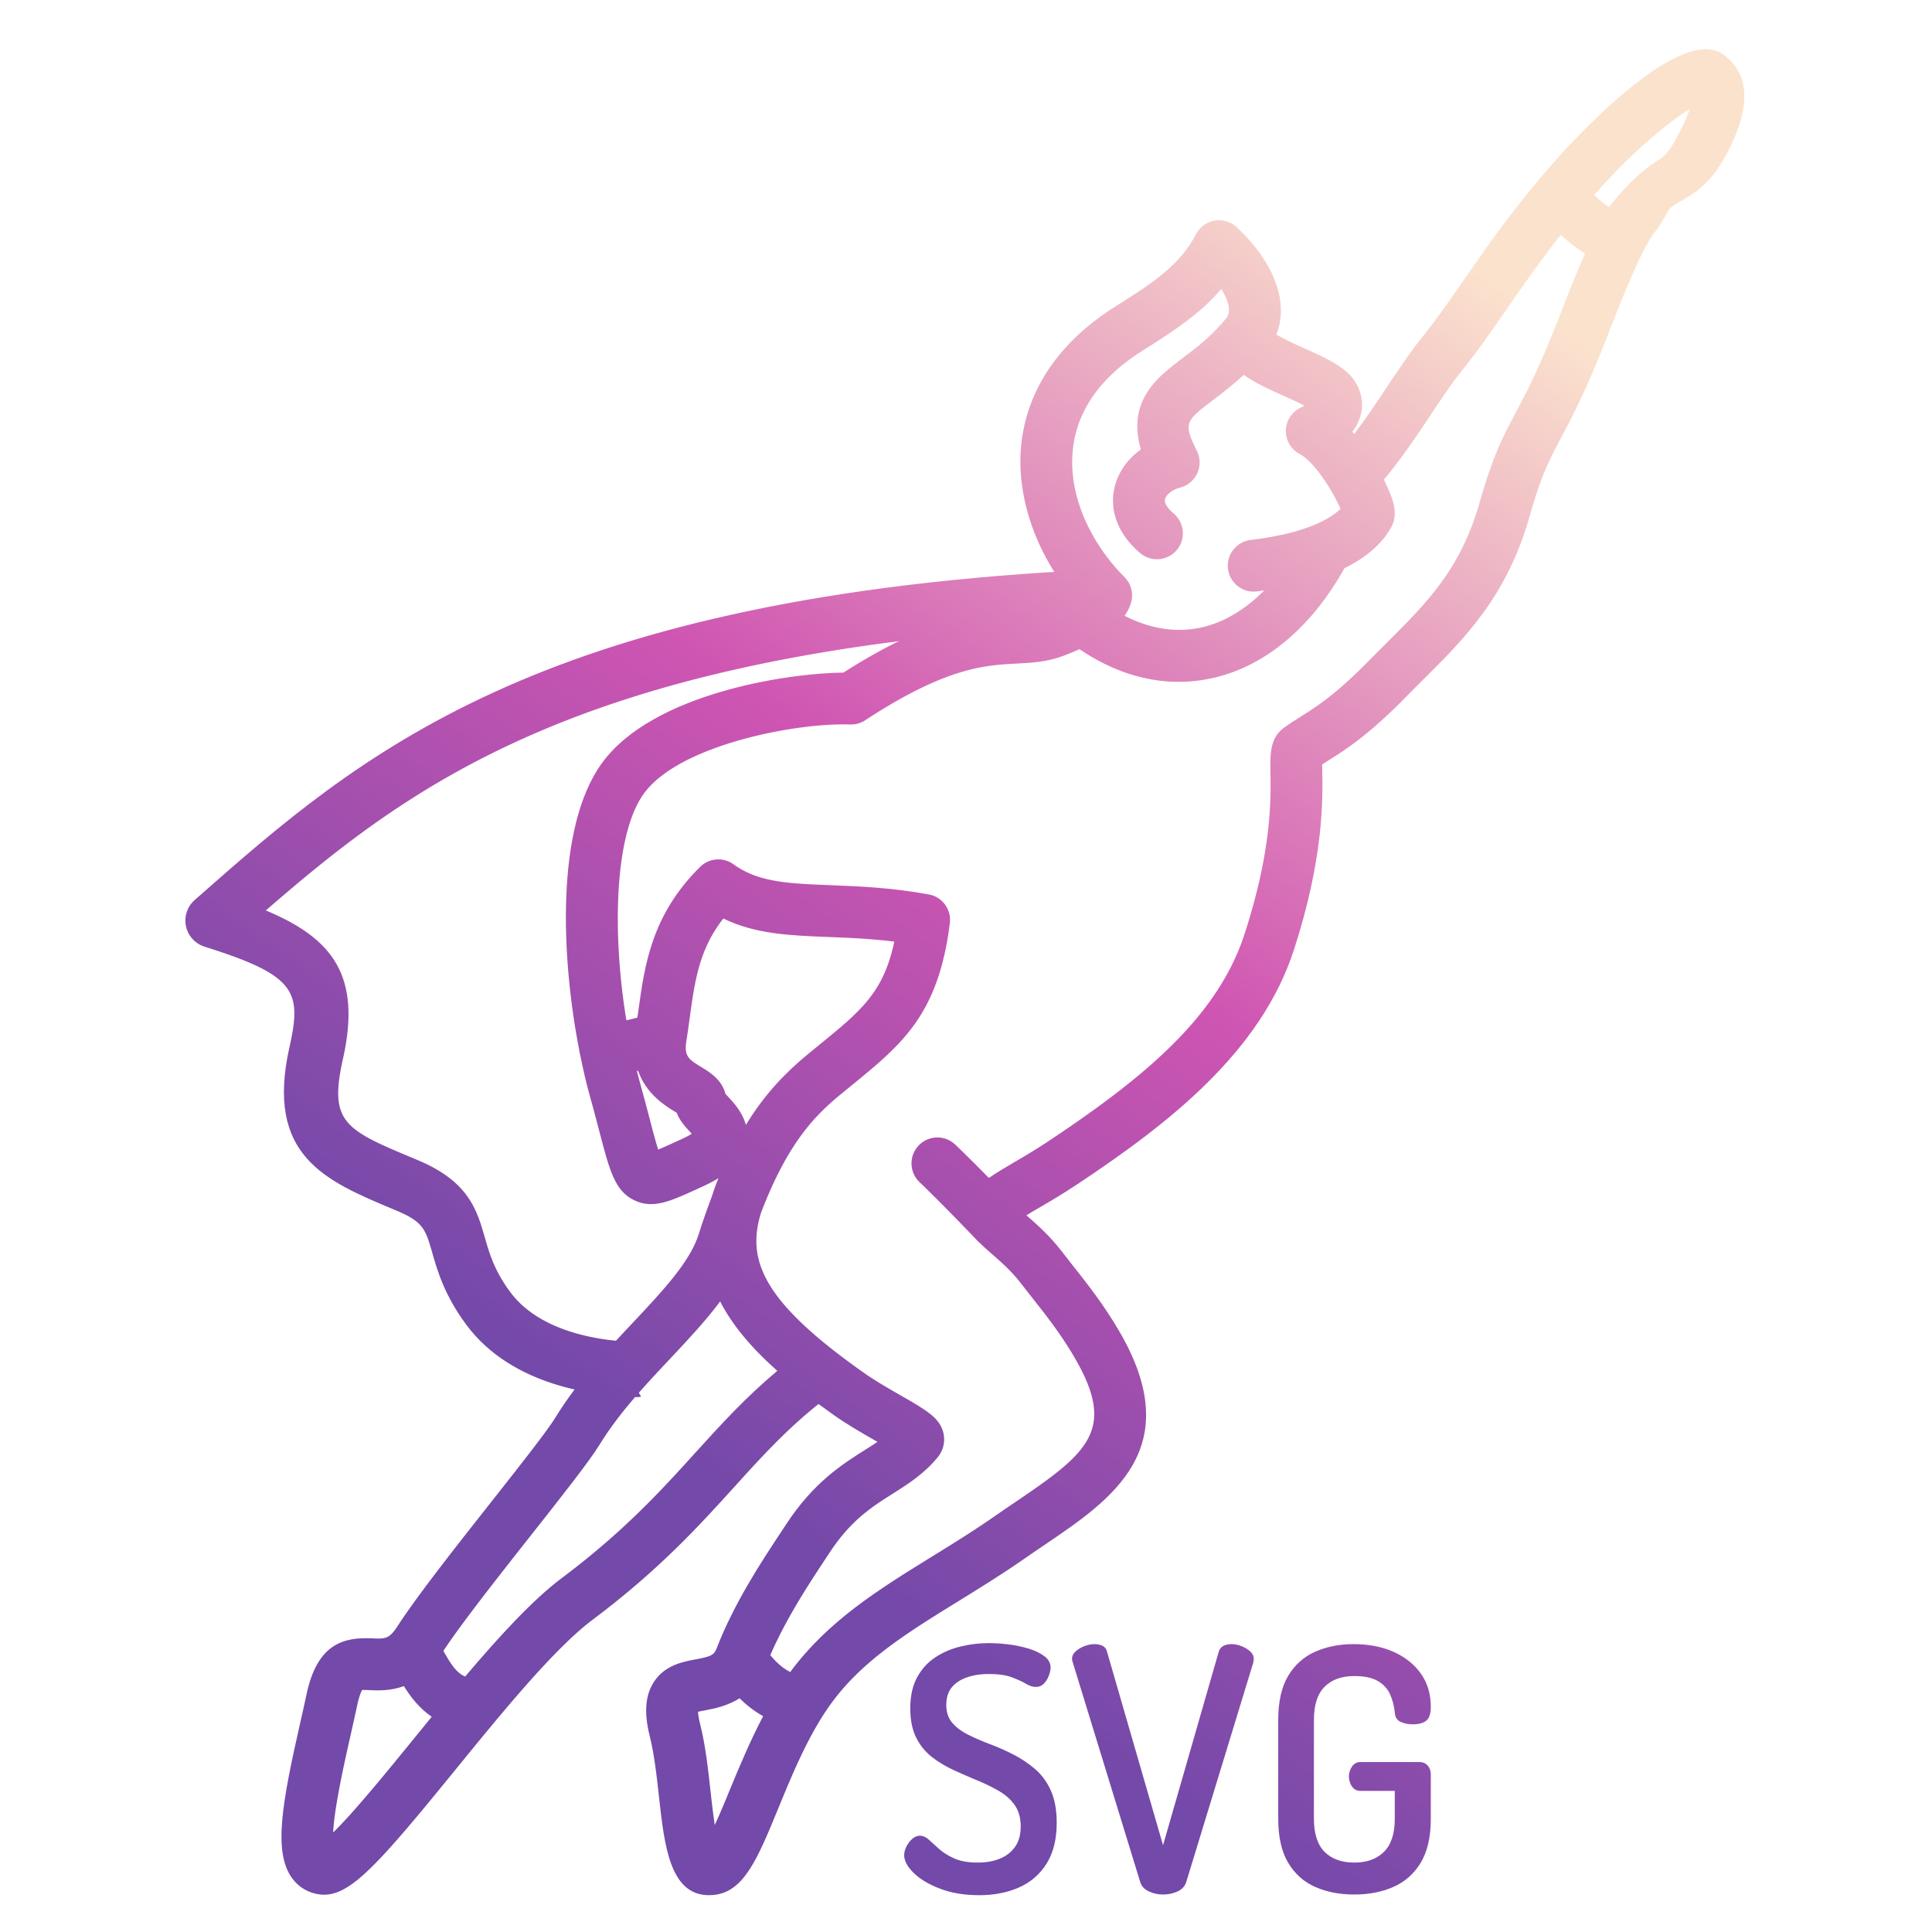 <svg xmlns="http://www.w3.org/2000/svg" viewBox="0 0 164.013 164.027"><defs><linearGradient x1="0" y1="0" x2="1" y2="0" gradientUnits="userSpaceOnUse" gradientTransform="scale(-792 792) rotate(-55.16 .887 1.588)" spreadMethod="pad" id="b"><stop offset="0" stop-color="#fbe2cd"/><stop offset=".526" stop-color="#cf55b2"/><stop offset="1" stop-color="#7349a9"/></linearGradient><linearGradient x1="0" y1="0" x2="1" y2="0" gradientUnits="userSpaceOnUse" gradientTransform="scale(-792 792) rotate(-55.16 .345 1.87)" spreadMethod="pad" id="d"><stop offset="0" stop-color="#fbe2cd"/><stop offset=".526" stop-color="#cf55b2"/><stop offset="1" stop-color="#7349a9"/></linearGradient><linearGradient x1="0" y1="0" x2="1" y2="0" gradientUnits="userSpaceOnUse" gradientTransform="scale(-792 792) rotate(-55.16 .265 1.913)" spreadMethod="pad" id="f"><stop offset="0" stop-color="#fbe2cd"/><stop offset=".526" stop-color="#cf55b2"/><stop offset="1" stop-color="#7349a9"/></linearGradient><linearGradient x1="0" y1="0" x2="1" y2="0" gradientUnits="userSpaceOnUse" gradientTransform="scale(-792 792) rotate(-55.16 .143 1.976)" spreadMethod="pad" id="h"><stop offset="0" stop-color="#fbe2cd"/><stop offset=".526" stop-color="#cf55b2"/><stop offset="1" stop-color="#7349a9"/></linearGradient><linearGradient x1="0" y1="0" x2="1" y2="0" gradientUnits="userSpaceOnUse" gradientTransform="scale(-792 792) rotate(-55.16 .656 1.709)" spreadMethod="pad" id="j"><stop offset="0" stop-color="#fbe2cd"/><stop offset=".526" stop-color="#cf55b2"/><stop offset="1" stop-color="#7349a9"/></linearGradient><clipPath clipPathUnits="userSpaceOnUse" id="a"><path d="M245.176 574.16c-13.367-59.551 19.375-73.23 57.304-89.082l1.368-.566c14.648-6.121 15.871-10.364 19.484-22.942 2.859-9.976 6.785-23.64 18.934-39.859 25.156-33.606 70.812-38.52 90.371-39.047 1.113-.152 2.109-.262 3.058-.262.707 0 1.395.086 2.078.235-2.418 3.867-4.421 7.976-7.214 11.601-3.922 5.078-4.848 12.207-4.336 18.836-15.535 1.25-44.766 6.34-59.942 26.614-8.847 11.816-11.535 21.14-14.121 30.167-4.328 15.067-8.801 30.653-36.75 42.333l-1.367.578c-38.34 16.011-47.449 19.824-39.59 54.812 10.215 45.52-5.508 66.016-42.215 81.36 81.961 71.218 176.973 141.152 442.645 156.011 8.273.473 14.601 7.551 14.14 15.824-.468 8.282-7.578 14.278-15.82 14.137-293.672-16.433-391.062-102.078-476.98-177.644l-2.961-2.598a15 15 0 0 1 5.422-25.586c49.89-15.637 53.359-24.363 46.492-54.922z"/></clipPath><clipPath clipPathUnits="userSpaceOnUse" id="c"><path d="M622.961 109.602c-8.066 0-15.207 1.168-21.406 3.527-6.203 2.359-11.035 5.242-14.512 8.66-3.477 3.41-5.207 6.66-5.207 9.762 0 1.488.402 3.039 1.203 4.648a14.23 14.23 0 0 0 3.164 4.192c1.309 1.179 2.703 1.769 4.188 1.769 1.738 0 3.379-.711 4.933-2.14a444.794 444.794 0 0 1 5.672-5.122c2.238-1.976 5.031-3.718 8.379-5.207 3.352-1.492 7.629-2.23 12.844-2.23 4.461 0 8.465.711 12 2.141 3.535 1.429 6.32 3.589 8.371 6.507 2.051 2.911 3.066 6.602 3.066 11.082 0 4.7-1.086 8.61-3.254 11.719-2.168 3.102-5.086 5.699-8.75 7.809-3.652 2.109-7.597 4.031-11.816 5.769a337.7 337.7 0 0 0-12.832 5.594c-4.344 1.977-8.32 4.367-11.914 7.148-3.594 2.801-6.485 6.329-8.652 10.622-2.168 4.277-3.25 9.636-3.25 16.089 0 6.821 1.269 12.528 3.808 17.118 2.539 4.593 5.926 8.257 10.145 10.98 4.211 2.727 8.867 4.68 13.957 5.859 5.086 1.18 10.105 1.766 15.066 1.766 3.106 0 6.543-.215 10.332-.641a66.86 66.86 0 0 0 11.074-2.238c3.594-1.055 6.575-2.449 8.926-4.187 2.356-1.743 3.535-3.852 3.535-6.328 0-1.243-.312-2.7-.926-4.372-.625-1.679-1.523-3.128-2.695-4.367-1.183-1.242-2.707-1.871-4.562-1.871-1.61 0-3.418.59-5.399 1.77-1.984 1.179-4.562 2.351-7.726 3.531-3.153 1.187-7.344 1.769-12.559 1.769-4.461 0-8.465-.609-12-1.851-3.535-1.238-6.301-3.078-8.281-5.488-1.985-2.422-2.981-5.621-2.981-9.59 0-3.973 1.086-7.231 3.262-9.77 2.168-2.551 5.051-4.711 8.652-6.511 3.594-1.801 7.539-3.508 11.817-5.122 4.277-1.609 8.555-3.5 12.844-5.668a62.08 62.08 0 0 0 11.902-7.91c3.664-3.109 6.574-7.039 8.75-11.82 2.168-4.77 3.254-10.699 3.254-17.77 0-8.929-1.828-16.351-5.488-22.242-3.665-5.886-8.684-10.258-15.071-13.109-6.394-2.848-13.679-4.277-21.863-4.277z"/></clipPath><clipPath clipPathUnits="userSpaceOnUse" id="e"><path d="M723.625 109.969c-2.727 0-5.305.562-7.715 1.672-2.422 1.109-4.004 2.789-4.746 5.031l-37.031 120.574c-.254.742-.371 1.309-.371 1.68 0 1.609.644 3.008 1.953 4.187 1.297 1.172 2.91 2.141 4.832 2.883 1.926.742 3.75 1.113 5.488 1.113 1.738 0 3.223-.312 4.473-.925 1.23-.625 2.043-1.68 2.414-3.164l30.703-106.071 30.516 106.071c.5 1.484 1.367 2.539 2.609 3.164 1.238.613 2.664.925 4.277.925 1.864 0 3.731-.371 5.586-1.113 1.864-.742 3.446-1.711 4.746-2.883 1.297-1.179 1.954-2.578 1.954-4.187 0-.254-.032-.496-.09-.742a3.75 3.75 0 0 1-.098-.938l-36.844-120.574c-.742-2.242-2.324-3.922-4.746-5.031-2.414-1.11-5.058-1.672-7.91-1.672z"/></clipPath><clipPath clipPathUnits="userSpaceOnUse" id="g"><path d="M828.398 109.969c-7.949 0-15.046 1.359-21.308 4.09-6.27 2.73-11.231 7.132-14.891 13.222-3.652 6.071-5.488 14.141-5.488 24.18v54.16c0 10.039 1.836 18.109 5.488 24.18 3.66 6.078 8.621 10.48 14.891 13.219 6.262 2.722 13.176 4.089 20.742 4.089 8.438 0 15.82-1.425 22.148-4.277 6.329-2.852 11.29-6.824 14.883-11.914 3.606-5.09 5.403-11.156 5.403-18.227 0-3.73-.84-6.23-2.512-7.543-1.68-1.296-4.129-1.957-7.352-1.957-2.609 0-4.875.469-6.789 1.399-1.933.93-2.949 2.64-3.074 5.121-.371 3.59-1.242 6.91-2.609 9.961-1.367 3.039-3.594 5.449-6.7 7.25-3.093 1.797-7.382 2.699-12.832 2.699-6.953 0-12.382-1.949-16.289-5.859-3.906-3.91-5.859-9.961-5.859-18.141v-54.16c0-8.18 1.953-14.231 5.859-18.141 3.907-3.91 9.336-5.859 16.289-5.859 6.817 0 12.219 1.949 16.184 5.859 3.973 3.91 5.957 9.961 5.957 18.141v15.258H831.75c-1.992 0-3.535.812-4.66 2.422-1.113 1.609-1.668 3.48-1.668 5.589 0 1.848.555 3.622 1.668 5.301 1.125 1.668 2.668 2.508 4.66 2.508h32c2.109 0 3.723-.66 4.836-1.949 1.121-1.301 1.68-2.879 1.68-4.75v-24.379c0-10.039-1.868-18.109-5.586-24.18-3.723-6.09-8.742-10.492-15.071-13.222-6.328-2.731-13.398-4.09-21.211-4.09z"/></clipPath><clipPath clipPathUnits="userSpaceOnUse" id="i"><path d="M1007.59 1077.3c-4.9-9.74-7.617-14.27-13.008-17.59-13.547-8.33-25.801-24.22-26.73-25.59-2.52 1.74-5.293 3.97-8.106 6.69 22.336 25.3 41.404 40.22 52.414 47.14-.9-2.67-2.32-6.15-4.57-10.65zm-66.574-102.237c-11.172-28.864-18.426-42.52-24.258-53.497-6.953-13.086-12.442-23.425-19.715-49.093-10.383-36.59-29.023-55.149-50.625-76.645-3.203-3.195-6.445-6.418-9.707-9.75-18.457-18.844-28.703-25.316-37.734-31.019-3.196-2.016-6.133-3.883-9.055-5.993-7.793-5.628-7.637-14.378-7.481-24.515.247-14.906.704-42.641-14.14-88.391-14.512-44.734-53.477-77.769-107.508-113.633-7.512-4.976-13.605-8.535-18.977-11.668-4.804-2.8-9.226-5.437-13.582-8.425-11.519 11.726-18.062 17.937-18.429 18.289-5.703 5.39-14.688 5.144-20.075-.559-5.386-5.691-5.14-14.676.559-20.074.106-.102 11.27-10.703 30.133-30.434a55.31 55.31 0 0 1 1.492-1.551l.715-.75c.055-.05.133-.07.184-.128 2.093-2.032 4.335-4.063 6.777-6.192 5.137-4.472 10.957-9.558 15.879-15.93 2.031-2.632 4.101-5.25 6.183-7.898 7.852-9.941 15.965-20.227 23.457-33.059 23.055-39.492 7.832-52-31.945-78.945-3.828-2.586-7.734-5.23-11.668-7.976-11.48-8.008-23.211-15.247-34.551-22.247-29.343-18.093-57.047-35.378-77.496-63.144-4.398 2.168-8.16 5.801-10.922 9.269 8.461 19.403 19.977 37.184 28.743 50.465l3.562 5.395c11.699 17.957 23.398 25.351 34.707 32.5 8.496 5.359 17.274 10.918 24.789 20.125 2.828 3.457 3.969 7.976 3.16 12.383-1.629 8.769-8.957 12.968-23.558 21.355-6.532 3.742-13.938 7.988-20.055 12.309-55.289 38.926-64.508 61.59-56.449 87.703 14.793 38.633 29.738 53.469 43.91 65.105l5.707 4.668c27.629 22.524 47.582 38.789 53.816 88.879.934 7.477-4.132 14.379-11.546 15.727-20.606 3.75-38.239 4.445-53.801 5.054-22.946.903-39.524 1.559-53.117 11.418a14.172 14.172 0 0 1-18.309-1.386c-26.652-26.282-30.457-54.106-33.801-78.645-.176-1.301-.383-2.566-.562-3.867-2.192-.652-4.243-1.172-6.039-1.484-7.914 48.316-6.508 102.05 9.636 124.195 19.516 26.777 83.918 38.894 112.86 37.773 2.918-.086 5.836.703 8.3 2.321 44.313 29.047 65.672 30.156 82.84 31.047 8.535.445 16.602.859 25.586 4.195a128.557 128.557 0 0 1 8.938 3.707c17.39-11.813 35.82-17.902 54.285-17.902 6.711 0 13.43.796 20.09 2.402 28.113 6.754 53.035 28.008 70.761 59.844 14.219 6.976 21.739 15.339 25.684 22.55 3.262 5.981 1.395 12.192.703 14.528-.762 2.523-2.402 6.605-4.777 11.426 8.887 10.511 17.558 23.386 25.39 35.132 6.028 9.036 11.719 17.567 16.575 23.621 9.804 12.215 17.715 23.657 26.093 35.766 8.555 12.363 17.364 25.056 28.809 39.526 4.707-4.38 9.266-7.67 13.27-10.21-3.622-8.27-8.075-19.101-13.711-33.667zM486.523 167.738c-2.543-6.199-5.593-13.609-8.418-19.668-.929 5.969-1.699 12.891-2.308 18.379-1.375 12.422-2.805 25.27-5.68 36.762-.836 3.34-1.113 5.508-1.176 6.848 1.231.293 2.789.57 3.969.8 4.891.922 12.082 2.371 18.801 6.59 3.523-3.539 7.812-6.969 12.871-9.801-7.148-13.687-13.07-27.777-18.059-39.91zm-18.675 184.625c-19.395-21.394-39.457-43.515-73.653-69.16-15.84-11.875-34.375-32.09-52.804-53.851-4.301 1.847-7.211 5.57-11.918 14.054 10.234 15.481 30.265 40.879 48.105 63.496 17.09 21.664 31.856 40.371 37.5 49.563 10.57 17.187 24.895 32.422 38.75 47.14 9.883 10.497 19.406 20.704 27.211 31.192 6.828-13.332 17.574-25.813 31.305-38.02-17.215-14.414-30.578-29.074-44.496-44.414zM313.355 195.391c-14.414-17.7-32.972-40.5-44.261-51.442.668 13.961 6.246 38.68 9.586 53.473 1.277 5.68 2.531 11.226 3.656 16.5 1.039 4.879 2.109 7.148 2.641 8.078 1.062.051 2.789-.031 4.125-.102 4.671-.207 11.445-.449 18.742 2.211 3.972-6.449 8.758-12.32 15.222-16.808-3.269-4-6.515-7.981-9.711-11.91zm157.407 367.754c-6.789 4.128-9.606 5.839-8.188 14.484.688 4.195 1.266 8.437 1.848 12.691 2.699 19.797 5.086 37.274 18.383 54.207 17.468-8.55 36.336-9.297 57.586-10.132 10.918-.426 22.922-.899 36.047-2.524-5.954-27.894-18.161-37.848-41.34-56.742l-5.789-4.738c-12.465-10.235-23.727-21.875-34.172-38.899-1.856 6.914-6.672 12.129-9.692 15.403-.531.578-1.074 1.125-1.539 1.652-1.941 7.793-8.582 11.824-13.144 14.598zm-10.985-39.524l-3.297-1.504c-3.203-1.465-6.656-3.047-9.351-4.148-1.367 4.148-3.047 10.586-4.695 16.867-1.493 5.73-3.243 12.422-5.411 20.176-.546 1.961-1.043 4.004-1.554 6.023.215.039.394.051.617.098 4.418-12.578 14.574-18.992 19.926-22.246.426-.266.84-.508 1.234-.742 1.652-4.375 4.727-7.696 7.336-10.516.27-.293.59-.649.918-1.008-1.297-.801-3.133-1.816-5.723-3zM674.258 901.68c2.363 21.363 15.332 39.558 38.547 54.113 17.41 10.918 31.629 20.445 42.695 33.508 3.926-6.27 5.867-12.602 2.422-16.406-.109-.106-.168-.243-.266-.356-.058-.066-.136-.094-.195-.168-7.481-9.066-15.711-15.297-22.977-20.789-13.867-10.492-30.675-23.207-23.039-50.203-7.371-5.246-12.578-12.633-14.472-21.082-2.86-12.731 2.316-25.742 14.191-35.692a14.17 14.17 0 0 1 9.109-3.316c4.055 0 8.098 1.734 10.899 5.082 5.039 6.016 4.238 14.973-1.766 20.008-1.281 1.066-5.383 4.773-4.726 7.691.508 2.274 3.543 5.227 8.359 6.481a14.231 14.231 0 0 1 9.344 7.863 14.208 14.208 0 0 1-.215 12.207c-7.645 15.379-6.355 16.352 9.453 28.317 4.856 3.667 10.442 8.019 16.203 13.32 6.492-4.606 14.434-8.164 21.895-11.504 3.418-1.524 7.937-3.551 11.297-5.332a16.608 16.608 0 0 0-1.817-.996 14.235 14.235 0 0 1-8.32-12.496 14.222 14.222 0 0 1 7.551-12.981c8.504-4.5 18.601-21.269 22.402-30.039-5.117-5.019-18.059-13.336-49.23-17.058-7.782-.93-13.348-8-12.411-15.786.938-7.785 8.028-13.375 15.782-12.41 1.414.168 2.715.375 4.082.563-10.157-10.219-21.485-17.184-33.457-20.059-14.114-3.375-28.782-1.176-43.028 6.172 2.528 3.606 3.516 6.637 3.868 8.57a14.166 14.166 0 0 1-3.965 12.664c-15.676 15.547-31.328 42.125-28.215 70.114zm356.072 216.13c-24.5 17.43-85.935-51.39-92.869-59.3-21.981-25.08-35.898-45.19-48.172-62.936-8.078-11.687-15.715-22.722-24.894-34.156-5.633-7.031-11.661-16.066-18.036-25.625-5.714-8.566-11.894-17.832-18.007-25.859-.344.402-.664.832-1.016 1.226 1.844 2.434 3.398 5.223 4.324 8.367 1.895 6.379.899 13.102-2.793 18.911-5.281 8.281-15.605 12.902-27.566 18.246-4.297 1.925-11.223 5.015-15.637 7.714 6.973 17.204-.723 39.042-21.66 58.722-3.223 3.04-7.684 4.39-12.078 3.67a14.232 14.232 0 0 1-10.215-7.41c-8.711-16.61-22.434-26.013-43.996-39.525-38.516-24.14-49.363-54.132-51.688-75.039-3.086-27.808 7.188-58.656 27.196-83.199-3.094-1.906-7.618-4.215-14.2-6.656-4.902-1.82-10.058-2.09-17.175-2.457-19.024-.988-44.914-2.332-93.278-33.289-30.078-.25-104.304-11.207-132.199-49.485-25.711-35.273-22.344-106.839-12.504-157.347.094-.664.199-1.328.383-1.961 1.676-8.359 3.5-16.176 5.418-23.039 2.121-7.598 3.836-14.141 5.293-19.735 5.648-21.593 8.488-32.433 19.18-37.5 10.191-4.843 19.722-.46 34.16 6.153l3.25 1.48c2.679 1.223 5.664 2.727 8.578 4.516a111.207 111.207 0 0 1-3.617-9.992c-2.446-6.438-4.86-13.203-7.231-20.723-4.785-15.203-20.011-31.387-36.136-48.516-14.141-15.031-30.168-32.07-42.258-51.738-4.782-7.773-19.754-26.75-35.598-46.824-18.976-24.043-40.469-51.289-51.008-67.668-.879-1.375-1.66-2.402-2.422-3.281-.054-.071-.117-.137-.175-.203-3.036-3.403-5.594-3.34-11.262-3.079-15.074.684-29.899-2.492-35.856-30.445a1363.124 1363.124 0 0 0-3.593-16.156c-9.711-43.031-14.856-70.203-4.434-84.684 3.746-5.179 9.293-8.379 15.629-9.027a20.193 20.193 0 0 1 1.949-.102c14.926 0 30.473 17.5 71.266 67.602 25.605 31.469 54.629 67.117 75.847 83.019 36.372 27.274 58.305 51.461 77.657 72.809 14.992 16.527 28.211 31.086 46.043 45.324a543.997 543.997 0 0 1 8.586-6.203c7.203-5.066 15.211-9.668 22.277-13.719.457-.261.934-.527 1.414-.808-2.113-1.438-4.394-2.871-6.84-4.414-12.582-7.949-28.238-17.844-43.324-40.981l-3.469-5.261c-9.879-14.961-24.808-37.547-34.433-62.383-1.418-3.684-2.918-4.473-11.457-6.067-7.192-1.343-17.039-3.203-23.032-12.539-6.172-9.617-4.144-21.679-2.082-29.91 2.41-9.637 3.727-21.527 5-33.008 2.93-26.429 5.95-53.718 27.336-53.718.797 0 1.621.039 2.477.117 16.633 1.519 24.101 19.703 35.418 47.222 7.332 17.868 15.648 38.118 26.945 54.688 17.281 25.351 42.692 41.035 72.113 59.191 11.672 7.207 23.739 14.66 35.875 23.106 3.829 2.668 7.629 5.246 11.348 7.765 36.523 24.735 77.922 52.774 40.559 116.786-8.496 14.543-17.239 25.617-25.696 36.328-2.019 2.566-4.023 5.097-5.996 7.656-6.426 8.32-13.437 14.512-19.148 19.512 2.207 1.367 4.609 2.773 7.324 4.355 5.711 3.328 12.176 7.11 20.371 12.539 51.043 33.867 100.77 72.879 118.817 128.535 16.3 50.239 15.781 82.239 15.527 97.614-.02 1.254-.039 2.648-.047 3.906 1.082.703 2.195 1.394 3.34 2.125 9.844 6.215 22.09 13.949 42.871 35.164 3.164 3.238 6.328 6.379 9.453 9.492 22.371 22.266 45.496 45.293 57.898 89.02 6.458 22.761 10.852 31.023 17.493 43.519 6.172 11.645 13.867 26.129 25.644 56.567 17.071 44.071 22.012 50.881 25.977 56.361 1.824 2.52 3.894 5.37 6.445 10.24 1.316 2.53 2.646 3.36 7.046 5.89 7.28 4.16 17.25 9.87 25.99 27.24 4.72 9.37 19.06 37.89-2.62 53.27z"/></clipPath></defs><g clip-path="url(#a)" transform="matrix(.155 0 0 -.155 -13.427 177.876)"><path d="M245.176 574.16c-13.367-59.551 19.375-73.23 57.304-89.082l1.368-.566c14.648-6.121 15.871-10.364 19.484-22.942 2.859-9.976 6.785-23.64 18.934-39.859 25.156-33.606 70.812-38.52 90.371-39.047 1.113-.152 2.109-.262 3.058-.262.707 0 1.395.086 2.078.235-2.418 3.867-4.421 7.976-7.214 11.601-3.922 5.078-4.848 12.207-4.336 18.836-15.535 1.25-44.766 6.34-59.942 26.614-8.847 11.816-11.535 21.14-14.121 30.167-4.328 15.067-8.801 30.653-36.75 42.333l-1.367.578c-38.34 16.011-47.449 19.824-39.59 54.812 10.215 45.52-5.508 66.016-42.215 81.36 81.961 71.218 176.973 141.152 442.645 156.011 8.273.473 14.601 7.551 14.14 15.824-.468 8.282-7.578 14.278-15.82 14.137-293.672-16.433-391.062-102.078-476.98-177.644l-2.961-2.598a15 15 0 0 1 5.422-25.586c49.89-15.637 53.359-24.363 46.492-54.922" fill="url(#b)"/></g><g clip-path="url(#c)" transform="matrix(.155 0 0 -.155 -13.427 177.876)"><path d="M622.961 109.602c-8.066 0-15.207 1.168-21.406 3.527-6.203 2.359-11.035 5.242-14.512 8.66-3.477 3.41-5.207 6.66-5.207 9.762 0 1.488.402 3.039 1.203 4.648a14.23 14.23 0 0 0 3.164 4.192c1.309 1.179 2.703 1.769 4.188 1.769 1.738 0 3.379-.711 4.933-2.14a444.794 444.794 0 0 1 5.672-5.122c2.238-1.976 5.031-3.718 8.379-5.207 3.352-1.492 7.629-2.23 12.844-2.23 4.461 0 8.465.711 12 2.141 3.535 1.429 6.32 3.589 8.371 6.507 2.051 2.911 3.066 6.602 3.066 11.082 0 4.7-1.086 8.61-3.254 11.719-2.168 3.102-5.086 5.699-8.75 7.809-3.652 2.109-7.597 4.031-11.816 5.769a337.7 337.7 0 0 0-12.832 5.594c-4.344 1.977-8.32 4.367-11.914 7.148-3.594 2.801-6.485 6.329-8.652 10.622-2.168 4.277-3.25 9.636-3.25 16.089 0 6.821 1.269 12.528 3.808 17.118 2.539 4.593 5.926 8.257 10.145 10.98 4.211 2.727 8.867 4.68 13.957 5.859 5.086 1.18 10.105 1.766 15.066 1.766 3.106 0 6.543-.215 10.332-.641a66.86 66.86 0 0 0 11.074-2.238c3.594-1.055 6.575-2.449 8.926-4.187 2.356-1.743 3.535-3.852 3.535-6.328 0-1.243-.312-2.7-.926-4.372-.625-1.679-1.523-3.128-2.695-4.367-1.183-1.242-2.707-1.871-4.562-1.871-1.61 0-3.418.59-5.399 1.77-1.984 1.179-4.562 2.351-7.726 3.531-3.153 1.187-7.344 1.769-12.559 1.769-4.461 0-8.465-.609-12-1.851-3.535-1.238-6.301-3.078-8.281-5.488-1.985-2.422-2.981-5.621-2.981-9.59 0-3.973 1.086-7.231 3.262-9.77 2.168-2.551 5.051-4.711 8.652-6.511 3.594-1.801 7.539-3.508 11.817-5.122 4.277-1.609 8.555-3.5 12.844-5.668a62.08 62.08 0 0 0 11.902-7.91c3.664-3.109 6.574-7.039 8.75-11.82 2.168-4.77 3.254-10.699 3.254-17.77 0-8.929-1.828-16.351-5.488-22.242-3.665-5.886-8.684-10.258-15.071-13.109-6.394-2.848-13.679-4.277-21.863-4.277" fill="url(#d)"/></g><g clip-path="url(#e)" transform="matrix(.155 0 0 -.155 -13.427 177.876)"><path d="M723.625 109.969c-2.727 0-5.305.562-7.715 1.672-2.422 1.109-4.004 2.789-4.746 5.031l-37.031 120.574c-.254.742-.371 1.309-.371 1.68 0 1.609.644 3.008 1.953 4.187 1.297 1.172 2.91 2.141 4.832 2.883 1.926.742 3.75 1.113 5.488 1.113 1.738 0 3.223-.312 4.473-.925 1.23-.625 2.043-1.68 2.414-3.164l30.703-106.071 30.516 106.071c.5 1.484 1.367 2.539 2.609 3.164 1.238.613 2.664.925 4.277.925 1.864 0 3.731-.371 5.586-1.113 1.864-.742 3.446-1.711 4.746-2.883 1.297-1.179 1.954-2.578 1.954-4.187 0-.254-.032-.496-.09-.742a3.75 3.75 0 0 1-.098-.938l-36.844-120.574c-.742-2.242-2.324-3.922-4.746-5.031-2.414-1.11-5.058-1.672-7.91-1.672" fill="url(#f)"/></g><g clip-path="url(#g)" transform="matrix(.155 0 0 -.155 -13.427 177.876)"><path d="M828.398 109.969c-7.949 0-15.046 1.359-21.308 4.09-6.27 2.73-11.231 7.132-14.891 13.222-3.652 6.071-5.488 14.141-5.488 24.18v54.16c0 10.039 1.836 18.109 5.488 24.18 3.66 6.078 8.621 10.48 14.891 13.219 6.262 2.722 13.176 4.089 20.742 4.089 8.438 0 15.82-1.425 22.148-4.277 6.329-2.852 11.29-6.824 14.883-11.914 3.606-5.09 5.403-11.156 5.403-18.227 0-3.73-.84-6.23-2.512-7.543-1.68-1.296-4.129-1.957-7.352-1.957-2.609 0-4.875.469-6.789 1.399-1.933.93-2.949 2.64-3.074 5.121-.371 3.59-1.242 6.91-2.609 9.961-1.367 3.039-3.594 5.449-6.7 7.25-3.093 1.797-7.382 2.699-12.832 2.699-6.953 0-12.382-1.949-16.289-5.859-3.906-3.91-5.859-9.961-5.859-18.141v-54.16c0-8.18 1.953-14.231 5.859-18.141 3.907-3.91 9.336-5.859 16.289-5.859 6.817 0 12.219 1.949 16.184 5.859 3.973 3.91 5.957 9.961 5.957 18.141v15.258H831.75c-1.992 0-3.535.812-4.66 2.422-1.113 1.609-1.668 3.48-1.668 5.589 0 1.848.555 3.622 1.668 5.301 1.125 1.668 2.668 2.508 4.66 2.508h32c2.109 0 3.723-.66 4.836-1.949 1.121-1.301 1.68-2.879 1.68-4.75v-24.379c0-10.039-1.868-18.109-5.586-24.18-3.723-6.09-8.742-10.492-15.071-13.222-6.328-2.731-13.398-4.09-21.211-4.09" fill="url(#h)"/></g><g clip-path="url(#i)" transform="matrix(.155 0 0 -.155 -13.427 177.876)"><path d="M1007.59 1077.3c-4.9-9.74-7.617-14.27-13.008-17.59-13.547-8.33-25.801-24.22-26.73-25.59-2.52 1.74-5.293 3.97-8.106 6.69 22.336 25.3 41.404 40.22 52.414 47.14-.9-2.67-2.32-6.15-4.57-10.65zm-66.574-102.237c-11.172-28.864-18.426-42.52-24.258-53.497-6.953-13.086-12.442-23.425-19.715-49.093-10.383-36.59-29.023-55.149-50.625-76.645-3.203-3.195-6.445-6.418-9.707-9.75-18.457-18.844-28.703-25.316-37.734-31.019-3.196-2.016-6.133-3.883-9.055-5.993-7.793-5.628-7.637-14.378-7.481-24.515.247-14.906.704-42.641-14.14-88.391-14.512-44.734-53.477-77.769-107.508-113.633-7.512-4.976-13.605-8.535-18.977-11.668-4.804-2.8-9.226-5.437-13.582-8.425-11.519 11.726-18.062 17.937-18.429 18.289-5.703 5.39-14.688 5.144-20.075-.559-5.386-5.691-5.14-14.676.559-20.074.106-.102 11.27-10.703 30.133-30.434a55.31 55.31 0 0 1 1.492-1.551l.715-.75c.055-.05.133-.07.184-.128 2.093-2.032 4.335-4.063 6.777-6.192 5.137-4.472 10.957-9.558 15.879-15.93 2.031-2.632 4.101-5.25 6.183-7.898 7.852-9.941 15.965-20.227 23.457-33.059 23.055-39.492 7.832-52-31.945-78.945-3.828-2.586-7.734-5.23-11.668-7.976-11.48-8.008-23.211-15.247-34.551-22.247-29.343-18.093-57.047-35.378-77.496-63.144-4.398 2.168-8.16 5.801-10.922 9.269 8.461 19.403 19.977 37.184 28.743 50.465l3.562 5.395c11.699 17.957 23.398 25.351 34.707 32.5 8.496 5.359 17.274 10.918 24.789 20.125 2.828 3.457 3.969 7.976 3.16 12.383-1.629 8.769-8.957 12.968-23.558 21.355-6.532 3.742-13.938 7.988-20.055 12.309-55.289 38.926-64.508 61.59-56.449 87.703 14.793 38.633 29.738 53.469 43.91 65.105l5.707 4.668c27.629 22.524 47.582 38.789 53.816 88.879.934 7.477-4.132 14.379-11.546 15.727-20.606 3.75-38.239 4.445-53.801 5.054-22.946.903-39.524 1.559-53.117 11.418a14.172 14.172 0 0 1-18.309-1.386c-26.652-26.282-30.457-54.106-33.801-78.645-.176-1.301-.383-2.566-.562-3.867-2.192-.652-4.243-1.172-6.039-1.484-7.914 48.316-6.508 102.05 9.636 124.195 19.516 26.777 83.918 38.894 112.86 37.773 2.918-.086 5.836.703 8.3 2.321 44.313 29.047 65.672 30.156 82.84 31.047 8.535.445 16.602.859 25.586 4.195a128.557 128.557 0 0 1 8.938 3.707c17.39-11.813 35.82-17.902 54.285-17.902 6.711 0 13.43.796 20.09 2.402 28.113 6.754 53.035 28.008 70.761 59.844 14.219 6.976 21.739 15.339 25.684 22.55 3.262 5.981 1.395 12.192.703 14.528-.762 2.523-2.402 6.605-4.777 11.426 8.887 10.511 17.558 23.386 25.39 35.132 6.028 9.036 11.719 17.567 16.575 23.621 9.804 12.215 17.715 23.657 26.093 35.766 8.555 12.363 17.364 25.056 28.809 39.526 4.707-4.38 9.266-7.67 13.27-10.21-3.622-8.27-8.075-19.101-13.711-33.667zM486.523 167.738c-2.543-6.199-5.593-13.609-8.418-19.668-.929 5.969-1.699 12.891-2.308 18.379-1.375 12.422-2.805 25.27-5.68 36.762-.836 3.34-1.113 5.508-1.176 6.848 1.231.293 2.789.57 3.969.8 4.891.922 12.082 2.371 18.801 6.59 3.523-3.539 7.812-6.969 12.871-9.801-7.148-13.687-13.07-27.777-18.059-39.91zm-18.675 184.625c-19.395-21.394-39.457-43.515-73.653-69.16-15.84-11.875-34.375-32.09-52.804-53.851-4.301 1.847-7.211 5.57-11.918 14.054 10.234 15.481 30.265 40.879 48.105 63.496 17.09 21.664 31.856 40.371 37.5 49.563 10.57 17.187 24.895 32.422 38.75 47.14 9.883 10.497 19.406 20.704 27.211 31.192 6.828-13.332 17.574-25.813 31.305-38.02-17.215-14.414-30.578-29.074-44.496-44.414zM313.355 195.391c-14.414-17.7-32.972-40.5-44.261-51.442.668 13.961 6.246 38.68 9.586 53.473 1.277 5.68 2.531 11.226 3.656 16.5 1.039 4.879 2.109 7.148 2.641 8.078 1.062.051 2.789-.031 4.125-.102 4.671-.207 11.445-.449 18.742 2.211 3.972-6.449 8.758-12.32 15.222-16.808-3.269-4-6.515-7.981-9.711-11.91zm157.407 367.754c-6.789 4.128-9.606 5.839-8.188 14.484.688 4.195 1.266 8.437 1.848 12.691 2.699 19.797 5.086 37.274 18.383 54.207 17.468-8.55 36.336-9.297 57.586-10.132 10.918-.426 22.922-.899 36.047-2.524-5.954-27.894-18.161-37.848-41.34-56.742l-5.789-4.738c-12.465-10.235-23.727-21.875-34.172-38.899-1.856 6.914-6.672 12.129-9.692 15.403-.531.578-1.074 1.125-1.539 1.652-1.941 7.793-8.582 11.824-13.144 14.598zm-10.985-39.524l-3.297-1.504c-3.203-1.465-6.656-3.047-9.351-4.148-1.367 4.148-3.047 10.586-4.695 16.867-1.493 5.73-3.243 12.422-5.411 20.176-.546 1.961-1.043 4.004-1.554 6.023.215.039.394.051.617.098 4.418-12.578 14.574-18.992 19.926-22.246.426-.266.84-.508 1.234-.742 1.652-4.375 4.727-7.696 7.336-10.516.27-.293.59-.649.918-1.008-1.297-.801-3.133-1.816-5.723-3zM674.258 901.68c2.363 21.363 15.332 39.558 38.547 54.113 17.41 10.918 31.629 20.445 42.695 33.508 3.926-6.27 5.867-12.602 2.422-16.406-.109-.106-.168-.243-.266-.356-.058-.066-.136-.094-.195-.168-7.481-9.066-15.711-15.297-22.977-20.789-13.867-10.492-30.675-23.207-23.039-50.203-7.371-5.246-12.578-12.633-14.472-21.082-2.86-12.731 2.316-25.742 14.191-35.692a14.17 14.17 0 0 1 9.109-3.316c4.055 0 8.098 1.734 10.899 5.082 5.039 6.016 4.238 14.973-1.766 20.008-1.281 1.066-5.383 4.773-4.726 7.691.508 2.274 3.543 5.227 8.359 6.481a14.231 14.231 0 0 1 9.344 7.863 14.208 14.208 0 0 1-.215 12.207c-7.645 15.379-6.355 16.352 9.453 28.317 4.856 3.667 10.442 8.019 16.203 13.32 6.492-4.606 14.434-8.164 21.895-11.504 3.418-1.524 7.937-3.551 11.297-5.332a16.608 16.608 0 0 0-1.817-.996 14.235 14.235 0 0 1-8.32-12.496 14.222 14.222 0 0 1 7.551-12.981c8.504-4.5 18.601-21.269 22.402-30.039-5.117-5.019-18.059-13.336-49.23-17.058-7.782-.93-13.348-8-12.411-15.786.938-7.785 8.028-13.375 15.782-12.41 1.414.168 2.715.375 4.082.563-10.157-10.219-21.485-17.184-33.457-20.059-14.114-3.375-28.782-1.176-43.028 6.172 2.528 3.606 3.516 6.637 3.868 8.57a14.166 14.166 0 0 1-3.965 12.664c-15.676 15.547-31.328 42.125-28.215 70.114zm356.072 216.13c-24.5 17.43-85.935-51.39-92.869-59.3-21.981-25.08-35.898-45.19-48.172-62.936-8.078-11.687-15.715-22.722-24.894-34.156-5.633-7.031-11.661-16.066-18.036-25.625-5.714-8.566-11.894-17.832-18.007-25.859-.344.402-.664.832-1.016 1.226 1.844 2.434 3.398 5.223 4.324 8.367 1.895 6.379.899 13.102-2.793 18.911-5.281 8.281-15.605 12.902-27.566 18.246-4.297 1.925-11.223 5.015-15.637 7.714 6.973 17.204-.723 39.042-21.66 58.722-3.223 3.04-7.684 4.39-12.078 3.67a14.232 14.232 0 0 1-10.215-7.41c-8.711-16.61-22.434-26.013-43.996-39.525-38.516-24.14-49.363-54.132-51.688-75.039-3.086-27.808 7.188-58.656 27.196-83.199-3.094-1.906-7.618-4.215-14.2-6.656-4.902-1.82-10.058-2.09-17.175-2.457-19.024-.988-44.914-2.332-93.278-33.289-30.078-.25-104.304-11.207-132.199-49.485-25.711-35.273-22.344-106.839-12.504-157.347.094-.664.199-1.328.383-1.961 1.676-8.359 3.5-16.176 5.418-23.039 2.121-7.598 3.836-14.141 5.293-19.735 5.648-21.593 8.488-32.433 19.18-37.5 10.191-4.843 19.722-.46 34.16 6.153l3.25 1.48c2.679 1.223 5.664 2.727 8.578 4.516a111.207 111.207 0 0 1-3.617-9.992c-2.446-6.438-4.86-13.203-7.231-20.723-4.785-15.203-20.011-31.387-36.136-48.516-14.141-15.031-30.168-32.07-42.258-51.738-4.782-7.773-19.754-26.75-35.598-46.824-18.976-24.043-40.469-51.289-51.008-67.668-.879-1.375-1.66-2.402-2.422-3.281-.054-.071-.117-.137-.175-.203-3.036-3.403-5.594-3.34-11.262-3.079-15.074.684-29.899-2.492-35.856-30.445a1363.124 1363.124 0 0 0-3.593-16.156c-9.711-43.031-14.856-70.203-4.434-84.684 3.746-5.179 9.293-8.379 15.629-9.027a20.193 20.193 0 0 1 1.949-.102c14.926 0 30.473 17.5 71.266 67.602 25.605 31.469 54.629 67.117 75.847 83.019 36.372 27.274 58.305 51.461 77.657 72.809 14.992 16.527 28.211 31.086 46.043 45.324a543.997 543.997 0 0 1 8.586-6.203c7.203-5.066 15.211-9.668 22.277-13.719.457-.261.934-.527 1.414-.808-2.113-1.438-4.394-2.871-6.84-4.414-12.582-7.949-28.238-17.844-43.324-40.981l-3.469-5.261c-9.879-14.961-24.808-37.547-34.433-62.383-1.418-3.684-2.918-4.473-11.457-6.067-7.192-1.343-17.039-3.203-23.032-12.539-6.172-9.617-4.144-21.679-2.082-29.91 2.41-9.637 3.727-21.527 5-33.008 2.93-26.429 5.95-53.718 27.336-53.718.797 0 1.621.039 2.477.117 16.633 1.519 24.101 19.703 35.418 47.222 7.332 17.868 15.648 38.118 26.945 54.688 17.281 25.351 42.692 41.035 72.113 59.191 11.672 7.207 23.739 14.66 35.875 23.106 3.829 2.668 7.629 5.246 11.348 7.765 36.523 24.735 77.922 52.774 40.559 116.786-8.496 14.543-17.239 25.617-25.696 36.328-2.019 2.566-4.023 5.097-5.996 7.656-6.426 8.32-13.437 14.512-19.148 19.512 2.207 1.367 4.609 2.773 7.324 4.355 5.711 3.328 12.176 7.11 20.371 12.539 51.043 33.867 100.77 72.879 118.817 128.535 16.3 50.239 15.781 82.239 15.527 97.614-.02 1.254-.039 2.648-.047 3.906 1.082.703 2.195 1.394 3.34 2.125 9.844 6.215 22.09 13.949 42.871 35.164 3.164 3.238 6.328 6.379 9.453 9.492 22.371 22.266 45.496 45.293 57.898 89.02 6.458 22.761 10.852 31.023 17.493 43.519 6.172 11.645 13.867 26.129 25.644 56.567 17.071 44.071 22.012 50.881 25.977 56.361 1.824 2.52 3.894 5.37 6.445 10.24 1.316 2.53 2.646 3.36 7.046 5.89 7.28 4.16 17.25 9.87 25.99 27.24 4.72 9.37 19.06 37.89-2.62 53.27" fill="url(#j)"/></g></svg>